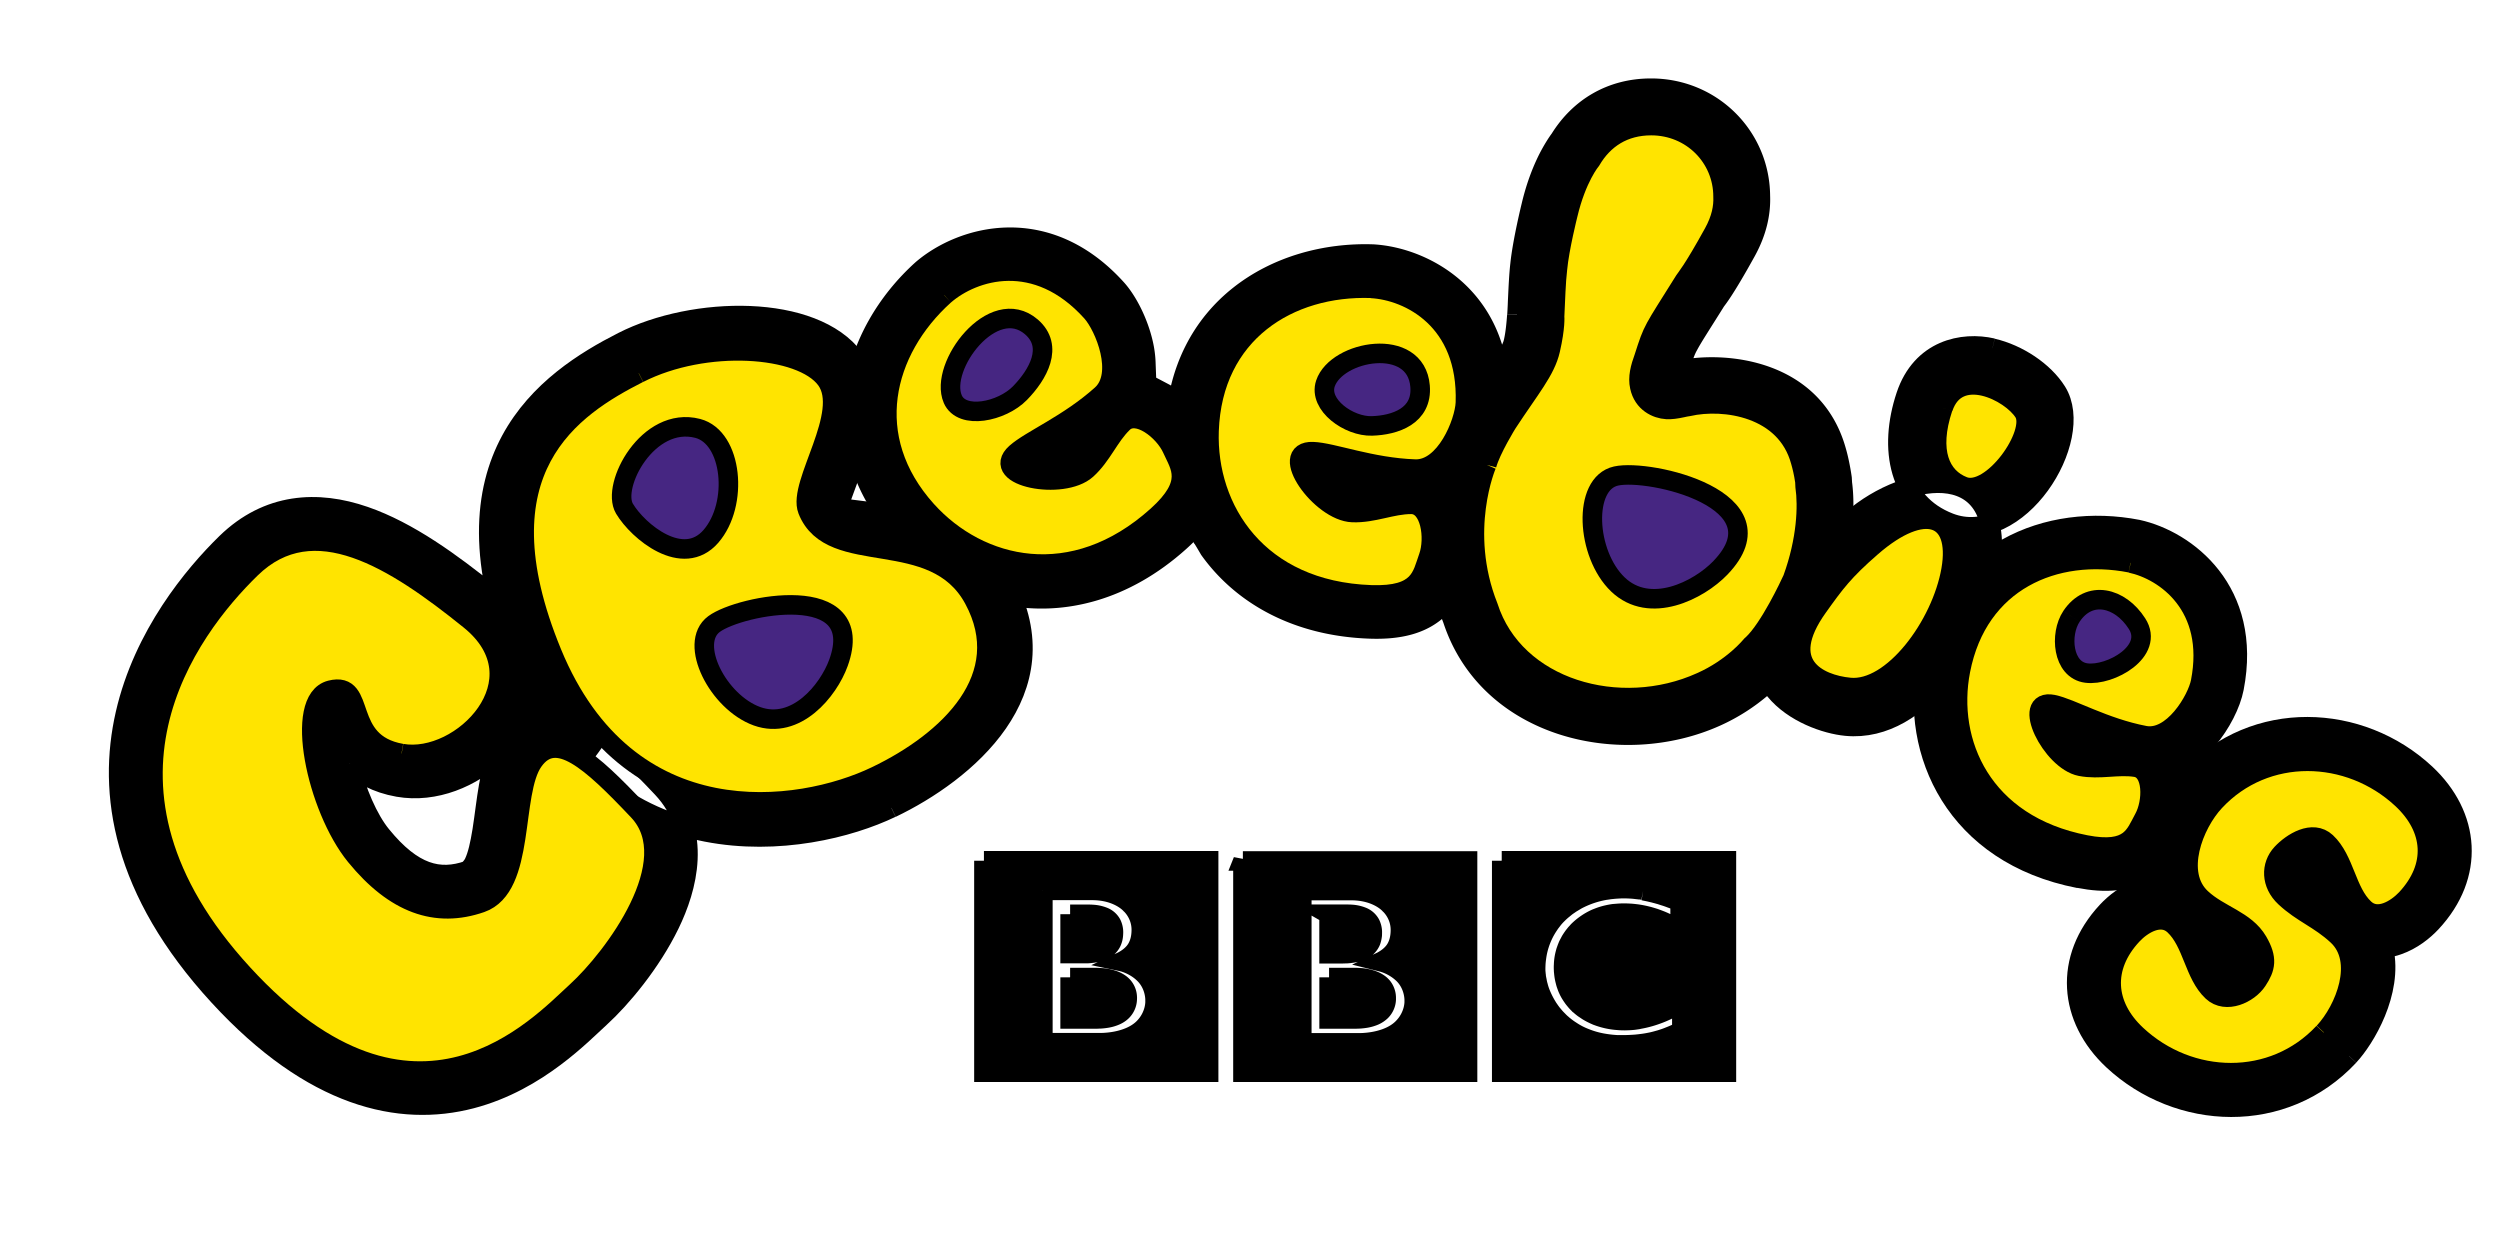<svg xmlns="http://www.w3.org/2000/svg" width="128" height="64"><g stroke="null"><path d="M76.888 44.072h11.504V54.9H76.888V44.07zm7.247 1.506c-.05-.01-.1-.017-.154-.027h-.06l-.26-.03a3.706 3.706 0 0 0-.185-.013 5.018 5.018 0 0 0-.32-.01h-.122c-.084.003-.17.008-.254.013-.046.002-.093.007-.14.01l-.2.02-.057.008-.063.01-.08.012c-.033.002-.067.01-.1.015a4.825 4.825 0 0 0-1.238.403c-.09.043-.18.09-.26.14-.08.05-.163.095-.24.146-.04.03-.087.06-.13.09-.034.023-.07.05-.105.077-.07.06-.142.116-.208.17-.064.058-.125.11-.18.168a2.756 2.756 0 0 0-.28.307l-.138.18-.096.145a3.802 3.802 0 0 0-.372.726 3.83 3.83 0 0 0-.228.9c-.015.1-.025.202-.032.305-.003.08-.008.164-.008.248 0 .06 0 .122.005.18.008.065.01.126.02.188l.003.045c.01.074.025.146.04.217l.014.084c.014.06.027.12.044.175a3.02 3.02 0 0 0 .162.477 4.478 4.478 0 0 0 .305.587c.03.054.065.103.1.152.044.066.09.127.137.19l.147.175c.06.07.124.134.183.193l.03.032c.05.05.103.1.164.15.04.038.085.074.132.11.043.036.09.07.14.107.055.04.117.082.183.124a3.61 3.61 0 0 0 .72.374 4.467 4.467 0 0 0 .853.25 6.034 6.034 0 0 0 .76.093c.066 0 .132 0 .2.003h.094c.24 0 .464-.01.67-.026l.042-.003c.084-.008.163-.017.24-.027.12-.014.23-.03.34-.05l.196-.038c.1-.02.193-.045.284-.07l.19-.053.215-.07.064-.023c.034-.013.078-.028.13-.05.068-.027.15-.058.247-.1l.18-.08.175-.082a.508.508 0 0 0 .076-.04V51.3l-.05.032-.102.06c-.1.063-.197.12-.295.173-.11.056-.214.11-.317.16-.185.088-.36.16-.53.22-.32.116-.615.19-.877.236l-.09.02-.208.03c-.103.01-.2.017-.285.02-.055 0-.107.004-.156.004-.106 0-.214-.002-.32-.012a3.7 3.7 0 0 1-1.033-.21c-.03-.01-.06-.024-.093-.034l-.06-.027a1.034 1.034 0 0 1-.1-.046 2.742 2.742 0 0 1-.215-.11c-.034-.02-.07-.04-.105-.063l-.103-.07c-.046-.03-.088-.056-.13-.09-.04-.03-.08-.065-.115-.094l-.05-.044-.023-.024-.017-.01-.017-.018a1.922 1.922 0 0 1-.18-.197 1.922 1.922 0 0 1-.09-.112l-.076-.11-.066-.103c-.03-.05-.06-.105-.086-.156l-.06-.13c-.03-.076-.056-.152-.08-.22a2.957 2.957 0 0 1-.044-.165 2.45 2.45 0 0 1-.07-.413c-.006-.05-.01-.09-.01-.13-.004-.06-.004-.112-.004-.15 0-.03 0-.06.004-.094a2.55 2.55 0 0 1 .07-.548c.014-.057.028-.11.045-.17l.057-.16.044-.11c.02-.05.048-.1.075-.15l.06-.115c.05-.082.107-.166.168-.25l.07-.087c.03-.04.067-.076.1-.113l.05-.057a3.17 3.17 0 0 1 .89-.618c.05-.022.1-.042.15-.06a3.02 3.02 0 0 1 .473-.145c.05-.012.102-.022.154-.032.056-.01.115-.02.17-.026l.17-.013c.11-.01.214-.015.317-.015h.103c.075.002.15.004.223.01.048 0 .1.006.148.01.09.01.184.02.27.033a4.884 4.884 0 0 1 .51.106c.055.012.106.03.153.042l.18.055.126.046c.07.025.143.055.21.08.097.04.185.08.27.12.07.03.14.066.205.095l.15.077.204.11.15.082v-1.45s-.09-.04-.248-.098l-.243-.087a4.292 4.292 0 0 0-.31-.107c-.057-.017-.113-.037-.172-.056-.04-.013-.085-.025-.13-.037l-.04-.012-.13-.034c-.05-.015-.106-.027-.16-.04l-.106-.025c-.055-.013-.114-.025-.173-.037-.06-.01-.12-.026-.18-.036M68.05 50.04v2.13h1.38s.03 0 .076-.003c.046 0 .113-.002.19-.01.15-.014.35-.04.54-.108a1.19 1.19 0 0 0 .472-.276.904.904 0 0 0 .266-.593v-.113a.905.905 0 0 0-.19-.533c-.02-.02-.035-.042-.055-.06a.78.78 0 0 0-.122-.107 1.33 1.33 0 0 0-.258-.145 1.967 1.967 0 0 0-.415-.12 2.29 2.29 0 0 0-.245-.036l-.16-.01a2.282 2.282 0 0 0-.147-.006h-1.334m0-3.236v2.018h.67s.044 0 .103-.003l.15-.004a3.11 3.11 0 0 0 .52-.083c.034-.01.07-.022.11-.037.15-.05.29-.13.4-.238a.872.872 0 0 0 .187-.28c.043-.117.06-.227.07-.306.003-.07.003-.113.003-.113v-.086a.995.995 0 0 0-.095-.37.81.81 0 0 0-.404-.366 1.77 1.77 0 0 0-.587-.13c-.08-.006-.153-.006-.21-.006h-.924zm-4.413-2.734h11.504V54.9h-11.5V44.07zm3.017 1.516v7.797h2.936s1.43.04 2.22-.75c.646-.644.6-1.39.6-1.39s.046-.776-.55-1.372a2.56 2.56 0 0 0-1.156-.64s.294-.14.52-.36c.105-.107.48-.446.48-1.268 0-.826-.55-1.302-.55-1.302s-.605-.714-1.967-.714h-2.53zM77.67 16.11c.024-.37.032-.648.032-.648.032-.69.064-1.41.125-1.926.12-1.175.57-3 .57-3 .262-1.11.615-1.95.924-2.54.23-.43.426-.723.544-.88.983-1.58 2.595-2.6 4.668-2.6 3.107 0 5.573 2.455 5.597 5.51.036.897-.177 1.85-.72 2.84-1.138 2.06-1.5 2.46-1.56 2.55-.785 1.256-1.165 1.83-1.4 2.27-.15.272-.214.453-.44 1.155l-.04.12.12-.024c2.153-.446 6.766-.1 7.94 4.176.09.305.205.825.283 1.37l.014.25c.178 1.334.035 3.42-.774 5.65-.085.184-.436.94-.85 1.688-.38.685-.984 1.69-1.664 2.326-.006.002-.266.326-.8.787a9.77 9.77 0 0 1-2.37 1.51c-4.818 2.174-11.65.645-13.496-4.974a12.112 12.112 0 0 1-.71-5.985c.17-1.306.498-2.233.628-2.56.184-.593.512-1.234.728-1.64.267-.49.515-.884.515-.884.58-.89 1.083-1.575 1.456-2.154.34-.524.454-.794.5-1.003.094-.4.145-.95.175-1.374"/><path fill-rule="evenodd" d="M27.392 34.234c-.257 0-1.75 3.627-1.75 3.627s2.464 2.34 2.594 2.6c.13.26 2.913-3.18 2.913-3.824s-3.5-2.395-3.76-2.395m92.88 19.83c-3.335 3.575-8.73 3.337-12.085.21-2.28-2.13-2.558-5.203-.3-7.625.382-.41.98-.897 1.72-1.157.2-.07.424-.126.662-.155l.08-.01-.02-.08c-.46-2.162.947-4.545 1.777-5.433 3.34-3.58 8.75-3.32 12.086-.21 2.304 2.15 2.55 5.207.3 7.622-.383.41-.98.9-1.72 1.155-.196.07-.42.125-.655.155l-.08.01.017.08c.47 2.17-.956 4.55-1.78 5.433"/><path fill="#ffe400" fill-rule="evenodd" d="M118.98 52.857c1.093-1.17 2.084-3.663.695-4.96-.915-.852-1.806-1.142-2.68-1.96-.733-.684-.735-1.633-.173-2.237.527-.566 1.585-1.224 2.28-.576.95.888 1.025 2.53 1.957 3.398.67.633 1.62.05 2.14-.498 1.55-1.664 1.41-3.604-.22-5.123-2.708-2.52-6.99-2.65-9.58.13-1.095 1.17-2.07 3.68-.697 4.96.93.87 2.26 1.123 2.894 2.207.51.88.41 1.35-.025 2.008-.44.67-1.603 1.21-2.297.56-.935-.87-1.01-2.512-1.96-3.397-.677-.632-1.63-.05-2.14.497-1.55 1.662-1.396 3.62.214 5.122 2.72 2.54 6.99 2.657 9.58-.123"/><path fill-rule="evenodd" d="M102.017 17.828c1.298.3 2.633 1.18 3.288 2.227 1.516 2.427-1.975 8.065-5.49 6.71-2.634-1.015-3.13-3.814-2.232-6.506.79-2.37 2.9-2.79 4.434-2.44m-.157 11.694c-.51 2.936-3.38 8.042-7.34 7.664-2.067-.196-6.63-2.284-3.07-7.26.534-.75 1.05-1.295 1.61-1.808.492-.444 1.05-.89 1.773-1.52 2.777-2.416 8.123-3.375 7.027 2.923"/><path fill="#ffe400" fill-rule="evenodd" d="M99.476 20.89c-.736 2.21-.137 3.553 1.055 4.012 1.44.555 3.76-2.718 3.09-3.79-.67-1.07-3.4-2.43-4.137-.22"/><path fill-rule="evenodd" d="M106.448 44.975c-6.35-1.235-8.67-6.46-7.79-10.985 1.12-5.76 6.227-7.77 10.79-6.882 2.506.55 5.904 3.143 4.935 8.126-.157.814-.68 1.84-1.35 2.63-.15.174-.36.4-.628.628l-.73.62.13.95.014.13c.07.842-.11 1.806-.52 2.547-.47.85-.81 1.37-1.3 1.72-.978.714-2.2.772-3.56.507"/><path fill="#ffe400" fill-rule="evenodd" d="M109.08 28.818c-3.85-.748-7.81.913-8.704 5.506-.717 3.68 1.104 7.903 6.406 8.933 2.31.45 2.535-.537 2.99-1.362.455-.824.494-2.465-.424-2.613-.917-.144-1.85.143-2.823-.046-1.495-.292-3.065-3.487-1.414-3.165.93.19 2.61 1.19 4.69 1.59 1.435.28 2.69-1.823 2.87-2.753.75-3.87-1.8-5.7-3.582-6.08"/><path fill="#462682" fill-rule="evenodd" d="M106.058 31.56c-.604.907-.462 2.742.765 2.9 1.227.16 3.504-1.117 2.59-2.533-.862-1.344-2.44-1.742-3.355-.368"/><path d="M61.578 27.58c-.14-.22-.586-1.145-.586-1.145A10.19 10.19 0 0 1 60.155 22c.216-6.21 5.217-9.16 10.15-8.99 2.692.16 6.665 2.29 6.476 7.652-.03.863-.4 2.016-.96 2.95-.14.23-.347.528-.62.835l-.677.753.317.958c.026.08.05.154.062.21.214.867.19 1.897-.11 2.73-.348.96-.61 1.55-1.06 2.006-.88.88-2.123 1.147-3.59 1.096-3.83-.134-6.6-1.793-8.224-4.062 0 0-.197-.34-.336-.563"/><path stroke="#000" fill="none" stroke-width=".233" d="M61.578 27.58c-.14-.22-.586-1.145-.586-1.145A10.19 10.19 0 0 1 60.155 22c.216-6.21 5.217-9.16 10.15-8.99 2.692.16 6.665 2.29 6.476 7.652-.03.863-.4 2.016-.96 2.95-.14.23-.347.528-.62.835l-.677.753.317.958c.026.08.05.154.062.21.214.867.19 1.897-.11 2.73-.348.96-.61 1.55-1.06 2.006-.88.88-2.123 1.147-3.59 1.096-3.83-.134-6.6-1.793-8.224-4.062 0 0-.197-.34-.336-.563z" stroke-miterlimit="3.864"/><path d="M51.055 30.34c-.255-.062-1.22-.418-1.22-.418a10.22 10.22 0 0 1-3.682-2.608c-4.16-4.62-2.608-10.214 1.06-13.52 2.046-1.753 6.384-2.977 9.976 1.012.57.643 1.11 1.732 1.35 2.797.06.263.12.62.13 1.033l.038 1.008.893.47c.075.04.138.078.19.11.756.468 1.455 1.23 1.815 2.036.42.932.64 1.538.634 2.176-.02 1.244-.73 2.302-1.823 3.286-2.848 2.563-5.99 3.292-8.736 2.787 0 0-.377-.11-.632-.17"/><path stroke="#000" fill="none" stroke-width=".233" d="M51.055 30.34c-.255-.062-1.22-.418-1.22-.418a10.22 10.22 0 0 1-3.682-2.608c-4.16-4.62-2.608-10.214 1.06-13.52 2.046-1.753 6.384-2.977 9.976 1.012.57.643 1.11 1.732 1.35 2.797.06.263.12.62.13 1.033l.038 1.008.893.47c.075.04.138.078.19.11.756.468 1.455 1.23 1.815 2.036.42.932.64 1.538.634 2.176-.02 1.244-.73 2.302-1.823 3.286-2.848 2.563-5.99 3.292-8.736 2.787 0 0-.377-.11-.632-.17z" stroke-miterlimit="3.864"/><path fill="#ffe400" fill-rule="evenodd" d="M70.21 14.76c-4.21-.148-8.13 2.28-8.307 7.3-.14 4.025 2.5 8.193 8.293 8.397 2.53.088 2.6-.994 2.944-1.946.34-.95.11-2.69-.888-2.69-1 0-1.938.46-3.003.42-1.64-.056-3.84-3.18-2.03-3.116 1.01.035 2.96.815 5.23.893 1.56.055 2.54-2.388 2.58-3.402.142-4.23-2.87-5.745-4.827-5.85"/><path fill="#462682" fill-rule="evenodd" d="M67.862 19.637c-.366 1.094 1.205 2.21 2.382 2.17 1.178-.036 2.59-.502 2.464-2.033-.21-2.576-4.277-1.84-4.846-.137"/><path fill-rule="evenodd" d="M45.637 41.37c-4.318 2.075-14.57 3.62-19.047-7.246-4.394-10.666 1.453-14.675 5.29-16.628 3.638-1.855 9.77-1.975 11.863.856.702.952.75 2.042.655 2.866-.096.825-.366 1.65-.6 2.307l-.902 2.468 2.245.282c.17.022.33.042.44.06.85.14 1.96.337 3.01.816 1.1.51 2.138 1.33 2.86 2.66 3.03 5.6-2.054 9.76-5.806 11.56M17.91 39.1c.316 1.41.952 2.853 1.617 3.667 1.62 1.99 2.973 2.306 4.44 1.796.052-.054.226-.223.304-.4.177-.378.3-.917.418-1.646.12-.768.205-1.563.33-2.27.093-.508.226-1.118.478-1.688-1.31 1.25-3.224 2.07-5.113 1.74-1.13-.2-1.916-.66-2.473-1.206m8.73-2.014c1.114-.816 2.49-.612 3.66.067 1.176.68 2.42 1.952 3.6 3.2 2.113 2.246 1.27 5.166.393 6.97-.963 1.987-2.497 3.81-3.562 4.78-.492.45-1.285 1.245-2.335 2.03-1.096.822-2.53 1.68-4.266 2.133-3.66.957-8.13-.034-12.93-5.26-9.95-10.83-2.933-19.96.38-23.195 2.136-2.08 4.676-2.21 7.085-1.377 2.257.777 4.48 2.41 6.4 3.956 2.595 2.093 2.64 4.755 1.574 6.698"/><path fill="#ffe400" fill-rule="evenodd" d="M20.565 38.58c3.07.54 7.307-3.77 3.477-6.85-3.83-3.085-7.984-5.76-11.2-2.622-3.22 3.138-9.24 11.132-.403 20.757 8.83 9.628 15.19 2.618 17.08.9 1.88-1.717 5.6-6.658 3.16-9.25-2.45-2.592-4.21-4.182-5.37-2.55-1.16 1.633-.37 6.457-2.68 7.26-2.303.8-4.42.048-6.42-2.403-2-2.45-3.192-8.003-1.283-8.487 1.91-.48.562 2.704 3.63 3.244m27.795-23.46c-3.13 2.82-4.264 7.29-.905 11.02 2.696 2.99 7.49 4.154 11.8.275 1.88-1.69 1.18-2.52.766-3.44-.414-.926-1.796-2.02-2.512-1.326-.72.692-1.074 1.676-1.866 2.39-1.215 1.094-4.97.375-3.627-.835.757-.68 2.7-1.474 4.39-2.993 1.16-1.047.17-3.486-.51-4.242-2.834-3.14-6.05-2.14-7.53-.854"/><path fill="#462682" fill-rule="evenodd" d="M48.78 20.432c.465 1.075 2.51.648 3.44-.302.928-.95 1.75-2.39.587-3.393-1.963-1.69-4.747 2.027-4.026 3.695"/><path fill="#ffe400" fill-rule="evenodd" d="M95.825 27.998c2.69-2.34 4.563-1.664 4.07 1.18-.495 2.846-2.996 6.232-5.187 6.02-1.64-.156-3.727-1.192-1.636-4.116.878-1.23 1.335-1.853 2.753-3.084"/><path fill="#ffe400" d="M76.12 23.802c.215-.79 1.047-2.13 1.047-2.13 1.168-1.784 1.963-2.69 2.208-3.76.273-1.19.22-1.712.22-1.712.04-.81.067-1.79.146-2.433.1-1.065.53-2.773.53-2.773.45-1.91 1.19-2.79 1.19-2.79.65-1.104 1.68-1.774 3.08-1.774 2.07 0 3.68 1.627 3.68 3.637.024.53-.09 1.145-.486 1.862-1.08 1.96-1.43 2.34-1.486 2.43-1.664 2.66-1.59 2.43-2.07 3.92-.2.552-.332 1.04-.224 1.52.175.816.86 1.135 1.38 1.164.21.014.48-.023.79-.09.1-.02.21-.05.326-.063 1.816-.41 4.99.03 5.74 2.813.07.24.156.59.22 1.027l.012.26c.145 1.007.084 2.73-.64 4.724-.145.32-1.18 2.53-2.046 3.344l-.057.05s-.28.335-.684.683c-.44.38-1.087.85-1.9 1.21-4.15 1.88-9.546.37-10.9-3.862-1.54-3.888-.08-7.26-.08-7.26"/><path fill="#462682" fill-rule="evenodd" d="M88.09 29.068c-1.12 1.166-3.615 2.422-5.252.857-1.634-1.563-1.822-5.172-.095-5.553 1.727-.383 8.685 1.22 5.346 4.696"/><path fill="#ffe400" fill-rule="evenodd" d="M32.7 19.11c-3.4 1.73-8.32 4.896-4.437 14.325 3.886 9.427 12.67 8.185 16.588 6.3 3.76-1.802 7.16-5.085 5.01-9.06-2.045-3.778-7.308-1.51-8.51-4.56-.528-1.333 2.21-4.97.942-6.687-1.27-1.715-6.183-2.05-9.584-.32"/><path fill="#462682" fill-rule="evenodd" d="M36.398 27.462c1.433-1.65 1.107-5.064-.675-5.528-2.547-.66-4.448 2.935-3.75 4.11.7 1.173 2.992 3.067 4.425 1.418m6.532 6.473c-.515 1.425-2.173 3.455-4.17 2.738-1.998-.72-3.536-3.737-2.2-4.723 1.333-.986 7.906-2.267 6.37 1.985"/><path d="M54.79 50.04v2.13h1.382s.027 0 .073-.004c.047 0 .113-.002.192-.01.15-.014.348-.04.54-.108.17-.056.34-.144.47-.274a.904.904 0 0 0 .266-.593l.002-.062s.003-.02 0-.05a.867.867 0 0 0-.19-.534c-.016-.02-.033-.042-.053-.06a.828.828 0 0 0-.122-.107 1.36 1.36 0 0 0-.258-.145 2.283 2.283 0 0 0-.66-.155l-.16-.01a2.313 2.313 0 0 0-.147-.006H54.79"/><path d="M54.79 46.807v2.017h.67s.044 0 .103-.003h.15c.137-.01.33-.03.52-.08a.894.894 0 0 0 .11-.037c.15-.05.292-.13.403-.24a.82.82 0 0 0 .186-.28 1 1 0 0 0 .07-.303c.006-.07.006-.114.006-.114s.003-.033 0-.085a.967.967 0 0 0-.093-.37.797.797 0 0 0-.405-.365 1.76 1.76 0 0 0-.586-.127c-.08-.007-.15-.007-.21-.007h-.924zm-4.413-2.735h11.505V54.9H50.377V44.07zm3.018 1.516v7.798h2.934s1.43.04 2.22-.75c.64-.644.59-1.388.59-1.388s.048-.777-.55-1.373c-.506-.508-1.154-.643-1.154-.643s.292-.138.52-.36c.104-.106.48-.445.48-1.267 0-.827-.55-1.303-.55-1.303s-.606-.714-1.967-.714h-2.53z"/></g></svg>